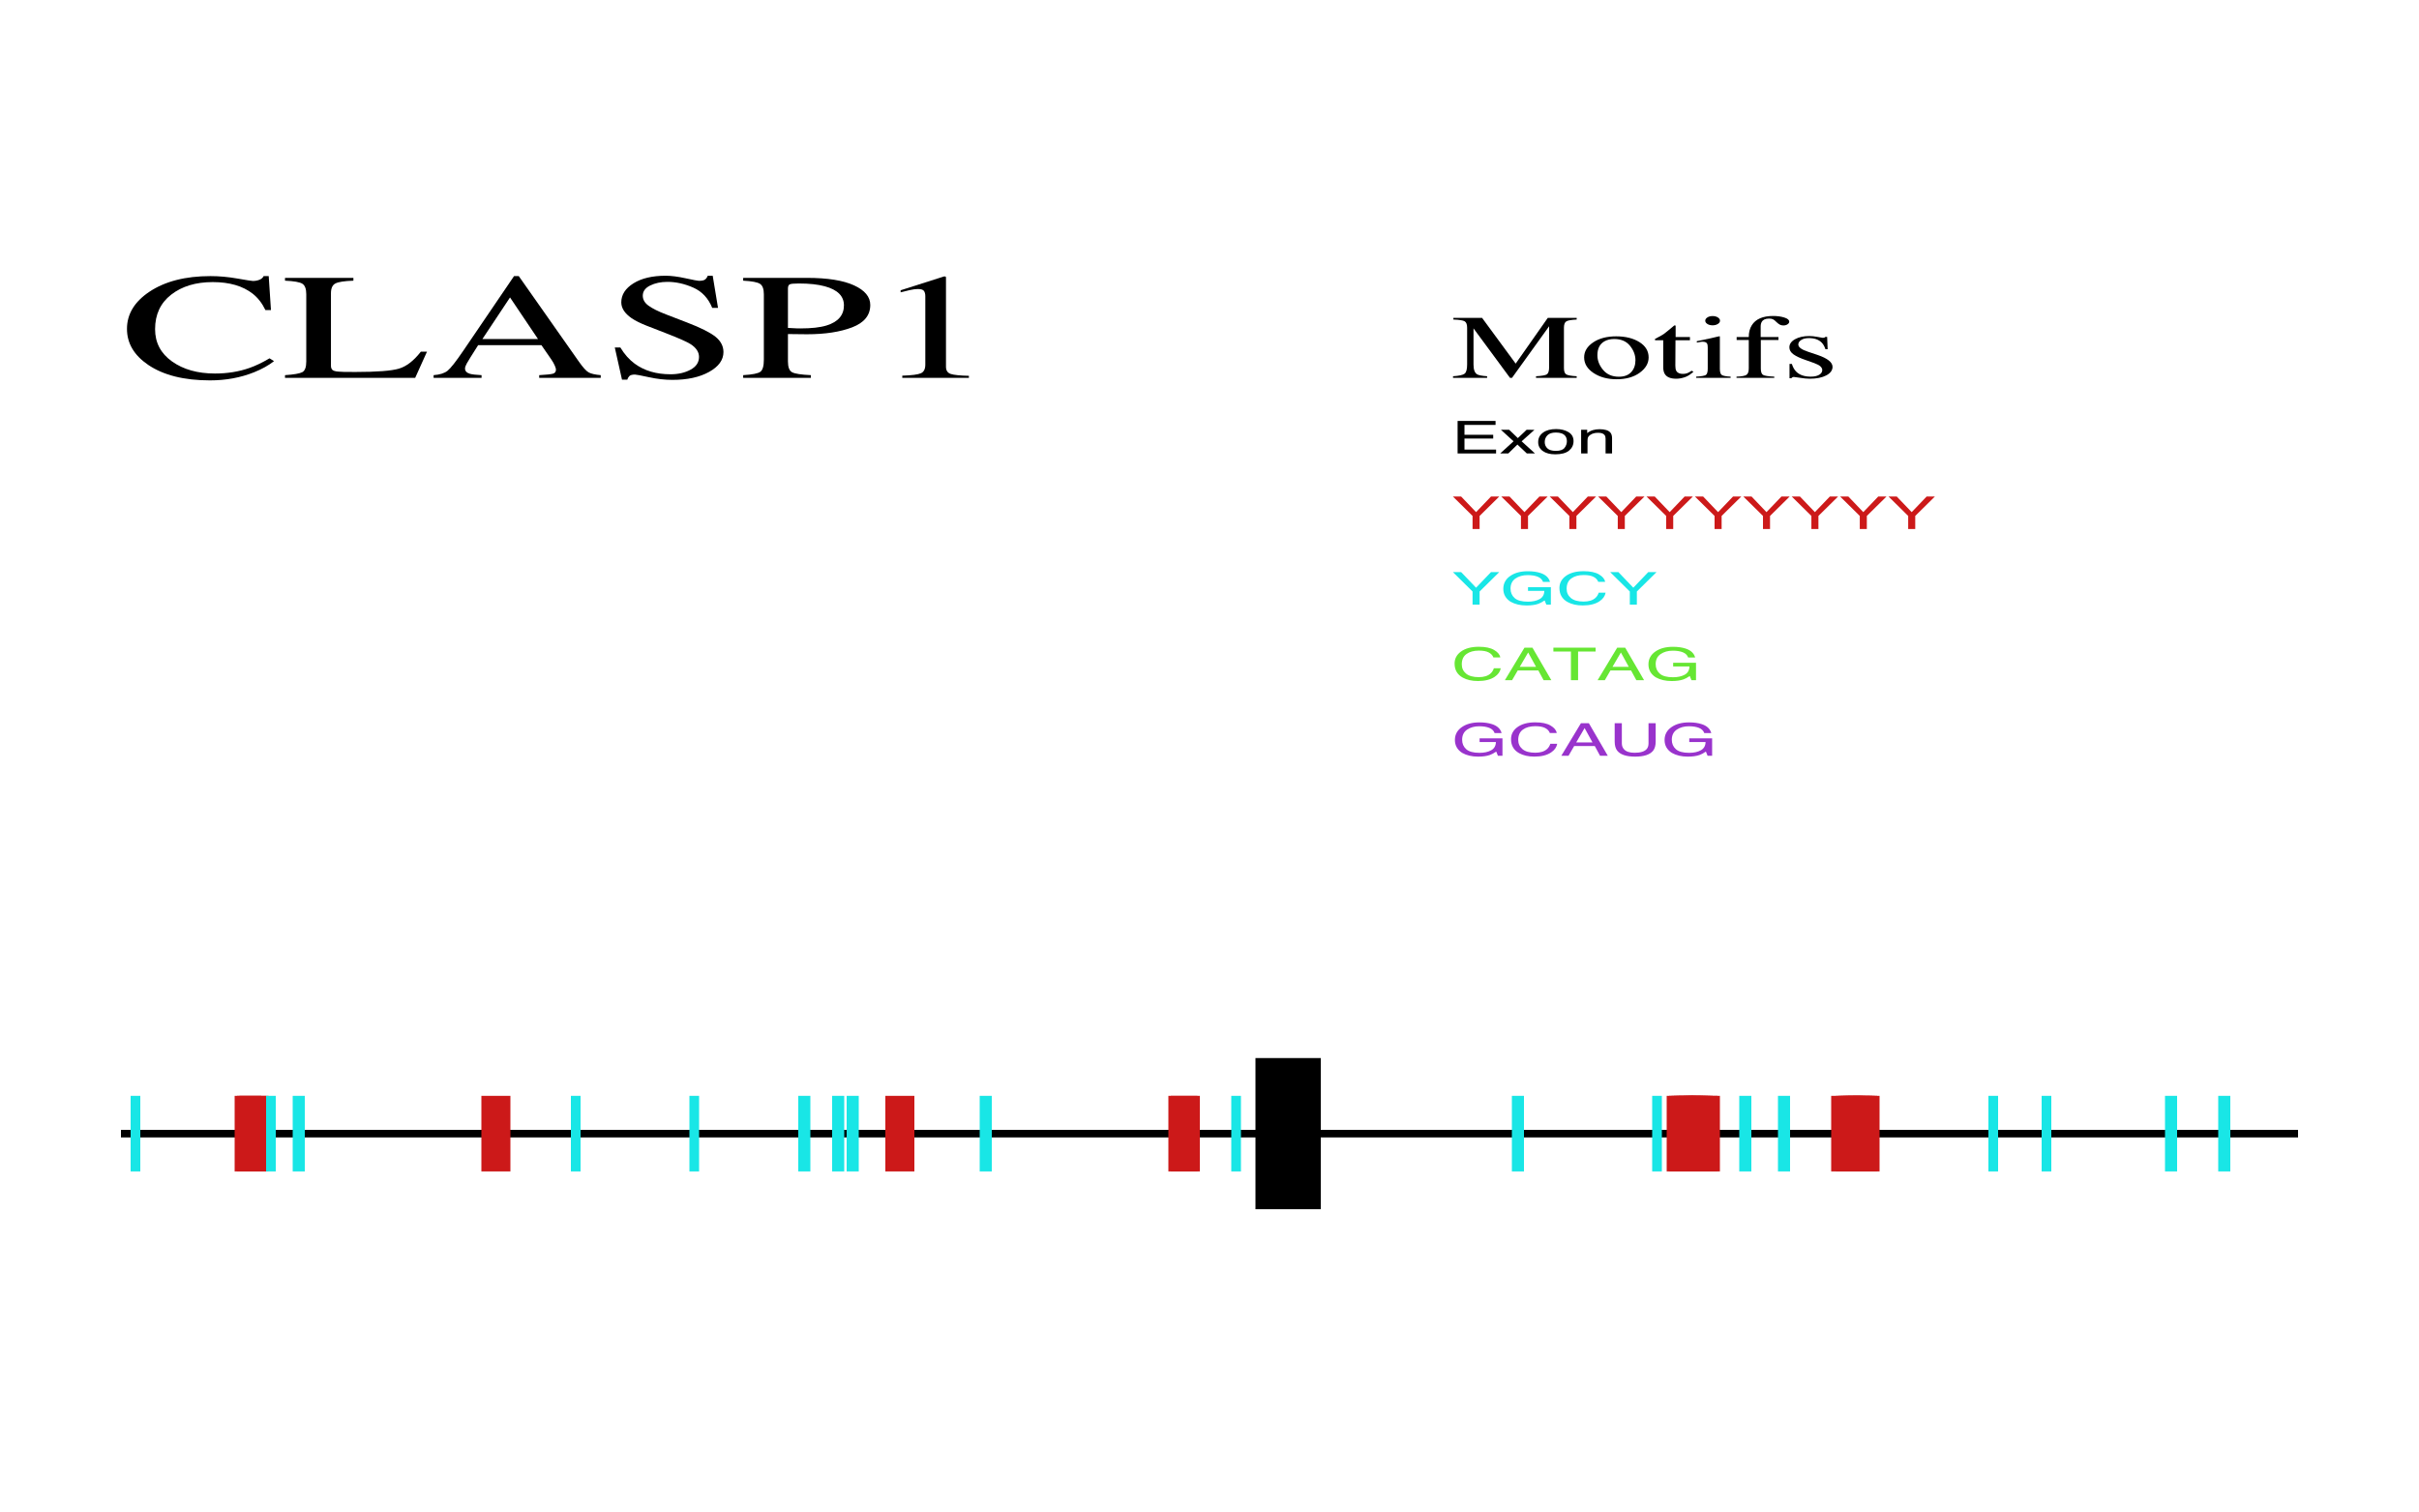 <?xml version="1.0" encoding="UTF-8"?>
<svg xmlns="http://www.w3.org/2000/svg" xmlns:xlink="http://www.w3.org/1999/xlink" width="800pt" height="500pt" viewBox="0 0 800 500" version="1.1">
<defs>
<g>
<symbol overflow="visible" id="glyph0-0">
<path style="stroke:none;" d=""/>
</symbol>
<symbol overflow="visible" id="glyph0-1">
<path style="stroke:none;" d="M 29.609 -33.668 C 32.5 -33.668 35.469 -33.398 38.516 -32.859 C 41.562 -32.324 43.27 -32.055 43.633 -32.055 C 44.387 -32.055 45.105 -32.188 45.781 -32.445 C 46.457 -32.707 46.926 -33.113 47.188 -33.668 L 48.867 -33.668 L 49.609 -22.438 L 47.773 -22.438 C 46.707 -24.668 45.312 -26.465 43.594 -27.832 C 40.312 -30.402 35.898 -31.688 30.352 -31.688 C 24.754 -31.688 20.176 -30.305 16.621 -27.539 C 13.066 -24.773 11.289 -20.965 11.289 -16.113 C 11.289 -11.652 13.156 -8.094 16.895 -5.434 C 20.633 -2.773 25.363 -1.441 31.094 -1.441 C 35.234 -1.441 39.051 -2.059 42.539 -3.297 C 44.543 -3.996 46.746 -5.055 49.141 -6.469 L 50.625 -5.543 C 48.855 -4.141 46.652 -2.914 44.023 -1.855 C 39.543 -0.066 34.688 0.828 29.453 0.828 C 20.859 0.828 14.035 -0.887 8.984 -4.32 C 4.324 -7.496 1.992 -11.457 1.992 -16.211 C 1.992 -21.078 4.453 -25.164 9.375 -28.469 C 14.559 -31.934 21.301 -33.668 29.609 -33.668 Z M 29.609 -33.668 "/>
</symbol>
<symbol overflow="visible" id="glyph0-2">
<path style="stroke:none;" d="M 0.898 -0.902 C 3.84 -1.098 5.75 -1.43 6.621 -1.891 C 7.492 -2.355 7.93 -3.531 7.93 -5.422 L 7.93 -27.66 C 7.93 -29.434 7.5 -30.594 6.641 -31.141 C 5.781 -31.688 3.867 -32.023 0.898 -32.152 L 0.898 -33.082 L 23.516 -33.082 L 23.516 -32.152 C 20.574 -32.055 18.602 -31.754 17.598 -31.25 C 16.594 -30.746 16.094 -29.664 16.094 -28.004 L 16.094 -3.98 C 16.094 -3.426 16.242 -2.992 16.543 -2.672 C 16.844 -2.355 17.5 -2.156 18.516 -2.074 C 19.113 -2.027 19.746 -1.992 20.41 -1.977 C 21.074 -1.961 22.316 -1.953 24.141 -1.953 C 31.25 -1.953 36.055 -2.32 38.555 -3.051 C 41.055 -3.785 43.477 -5.656 45.82 -8.668 L 47.852 -8.668 L 43.945 0 L 0.898 0 Z M 0.898 -0.902 "/>
</symbol>
<symbol overflow="visible" id="glyph0-3">
<path style="stroke:none;" d="M 35.703 -12.844 L 26.445 -26.609 L 17.305 -12.844 Z M 1.172 0 L 1.172 -0.902 C 3.23 -1.051 4.773 -1.539 5.801 -2.367 C 6.828 -3.199 8.594 -5.453 11.094 -9.133 L 27.773 -33.668 L 29.336 -33.668 L 49.258 -5.32 C 50.586 -3.434 51.648 -2.266 52.441 -1.82 C 53.234 -1.371 54.57 -1.066 56.445 -0.902 L 56.445 0 L 36.094 0 L 36.094 -0.902 C 38.438 -1.031 39.949 -1.191 40.625 -1.379 C 41.301 -1.566 41.641 -2.027 41.641 -2.758 C 41.641 -3.004 41.512 -3.434 41.25 -4.055 C 40.988 -4.672 40.625 -5.32 40.156 -6.008 L 36.836 -10.816 L 15.898 -10.816 C 13.816 -7.543 12.57 -5.547 12.168 -4.82 C 11.766 -4.098 11.562 -3.523 11.562 -3.102 C 11.562 -2.254 12.109 -1.668 13.203 -1.344 C 13.879 -1.148 15.156 -1 17.031 -0.902 L 17.031 0 Z M 1.172 0 "/>
</symbol>
<symbol overflow="visible" id="glyph0-4">
<path style="stroke:none;" d="M 5.156 -10.059 C 6.512 -7.812 8.098 -6.023 9.922 -4.688 C 13.098 -2.359 17.043 -1.195 21.758 -1.195 C 24.309 -1.195 26.516 -1.699 28.379 -2.711 C 30.242 -3.719 31.172 -5.125 31.172 -6.934 C 31.172 -8.562 30.234 -9.977 28.359 -11.18 C 27.137 -11.945 24.559 -13.094 20.625 -14.625 L 13.789 -17.285 C 11.73 -18.098 10.09 -18.922 8.867 -19.75 C 6.602 -21.328 5.469 -23.07 5.469 -24.977 C 5.469 -27.5 6.809 -29.598 9.492 -31.273 C 12.176 -32.949 15.73 -33.789 20.156 -33.789 C 21.98 -33.789 24.172 -33.508 26.738 -32.945 C 29.305 -32.383 30.77 -32.105 31.133 -32.105 C 32.121 -32.105 32.805 -32.25 33.184 -32.543 C 33.562 -32.836 33.855 -33.25 34.062 -33.789 L 35.703 -33.789 L 37.461 -23.145 L 35.547 -23.145 C 34.246 -26.352 32.156 -28.59 29.277 -29.859 C 26.398 -31.129 23.555 -31.762 20.742 -31.762 C 18.555 -31.762 16.648 -31.359 15.02 -30.555 C 13.391 -29.75 12.578 -28.629 12.578 -27.195 C 12.578 -25.91 13.203 -24.812 14.453 -23.902 C 15.703 -22.973 17.645 -22.004 20.273 -20.996 L 27.305 -18.285 C 31.707 -16.594 34.805 -15.039 36.602 -13.625 C 38.371 -12.191 39.258 -10.5 39.258 -8.547 C 39.258 -5.926 37.676 -3.734 34.512 -1.977 C 31.348 -0.219 27.305 0.66 22.383 0.66 C 19.91 0.66 17.324 0.367 14.629 -0.219 C 11.934 -0.805 10.391 -1.098 10 -1.098 C 9.062 -1.098 8.43 -0.918 8.105 -0.562 C 7.781 -0.203 7.566 0.18 7.461 0.586 L 5.703 0.586 L 3.32 -10.059 Z M 5.156 -10.059 "/>
</symbol>
<symbol overflow="visible" id="glyph0-5">
<path style="stroke:none;" d="M 34.609 -24 C 34.609 -27.059 32.5 -29.16 28.281 -30.297 C 26.016 -30.914 23.152 -31.227 19.688 -31.227 C 18.047 -31.227 17.039 -31.125 16.66 -30.922 C 16.281 -30.719 16.094 -30.266 16.094 -29.566 L 16.094 -16.527 C 17.527 -16.445 18.465 -16.398 18.906 -16.383 C 19.348 -16.367 19.777 -16.359 20.195 -16.359 C 23.867 -16.359 26.758 -16.684 28.867 -17.336 C 32.695 -18.523 34.609 -20.742 34.609 -24 Z M 1.289 -0.902 C 4.336 -1.082 6.238 -1.461 6.992 -2.039 C 7.746 -2.617 8.125 -3.938 8.125 -6.008 L 8.125 -27.66 C 8.125 -29.402 7.703 -30.551 6.855 -31.102 C 6.008 -31.656 4.152 -32.008 1.289 -32.152 L 1.289 -33.082 L 22.383 -33.082 C 29.152 -33.082 34.336 -32.258 37.93 -30.617 C 41.523 -28.973 43.32 -26.805 43.32 -24.121 C 43.32 -20.719 41.328 -18.254 37.344 -16.723 C 33.359 -15.195 28.371 -14.43 22.383 -14.43 C 21.523 -14.43 20.422 -14.441 19.082 -14.465 C 17.742 -14.488 16.746 -14.5 16.094 -14.5 L 16.094 -5.422 C 16.094 -3.531 16.555 -2.344 17.48 -1.855 C 18.406 -1.367 20.469 -1.051 23.672 -0.902 L 23.672 0 L 1.289 0 Z M 1.289 -0.902 "/>
</symbol>
<symbol overflow="visible" id="glyph0-6">
<path style="stroke:none;" d="M 23.672 -33.547 C 23.777 -33.465 23.836 -33.402 23.848 -33.363 C 23.859 -33.32 23.867 -33.227 23.867 -33.082 L 23.867 -3.688 C 23.867 -2.434 24.402 -1.637 25.469 -1.293 C 26.535 -0.953 28.527 -0.75 31.445 -0.684 L 31.445 0 L 9.414 0 L 9.414 -0.734 C 12.566 -0.832 14.621 -1.098 15.586 -1.539 C 16.551 -1.977 17.031 -2.93 17.031 -4.395 L 17.031 -27 C 17.031 -27.781 16.875 -28.379 16.562 -28.785 C 16.25 -29.191 15.574 -29.395 14.531 -29.395 C 13.855 -29.395 12.977 -29.277 11.895 -29.039 C 10.812 -28.805 9.805 -28.555 8.867 -28.297 L 8.867 -28.98 L 23.203 -33.547 Z M 23.672 -33.547 "/>
</symbol>
<symbol overflow="visible" id="glyph1-0">
<path style="stroke:none;" d=""/>
</symbol>
<symbol overflow="visible" id="glyph1-1">
<path style="stroke:none;" d="M 0.539 -0.543 C 2.523 -0.668 3.797 -0.949 4.359 -1.383 C 4.922 -1.82 5.203 -2.828 5.203 -4.41 L 5.203 -16.598 C 5.203 -17.68 4.93 -18.387 4.383 -18.715 C 3.836 -19.039 2.594 -19.234 0.656 -19.293 L 0.656 -19.848 L 10.148 -19.848 L 21.258 -4.719 L 31.875 -19.848 L 41.438 -19.848 L 41.438 -19.293 C 39.656 -19.215 38.508 -19.012 37.992 -18.684 C 37.477 -18.355 37.219 -17.66 37.219 -16.598 L 37.219 -3.25 C 37.219 -2.156 37.477 -1.457 37.992 -1.148 C 38.508 -0.844 39.656 -0.641 41.438 -0.543 L 41.438 0 L 27.984 0 L 27.984 -0.543 C 29.922 -0.641 31.129 -0.855 31.605 -1.195 C 32.082 -1.531 32.32 -2.336 32.32 -3.602 L 32.32 -17.078 L 20.039 0 L 19.383 0 L 7.312 -16.375 L 7.312 -4.41 C 7.312 -2.77 7.695 -1.699 8.461 -1.203 C 8.961 -0.879 10.078 -0.66 11.812 -0.543 L 11.812 0 L 0.539 0 Z M 0.539 -0.543 "/>
</symbol>
<symbol overflow="visible" id="glyph1-2">
<path style="stroke:none;" d="M 1.219 -6.797 C 1.219 -8.742 2.207 -10.383 4.184 -11.727 C 6.16 -13.07 8.703 -13.742 11.812 -13.742 C 14.906 -13.742 17.469 -13.105 19.5 -11.836 C 21.531 -10.566 22.547 -8.875 22.547 -6.766 C 22.547 -4.824 21.562 -3.133 19.594 -1.699 C 17.625 -0.266 15.078 0.453 11.953 0.453 C 8.953 0.453 6.414 -0.234 4.336 -1.609 C 2.258 -2.988 1.219 -4.719 1.219 -6.797 Z M 11.156 -12.859 C 9.922 -12.859 8.852 -12.609 7.945 -12.102 C 6.383 -11.211 5.602 -9.68 5.602 -7.5 C 5.602 -5.762 6.23 -4.141 7.488 -2.637 C 8.746 -1.133 10.492 -0.383 12.727 -0.383 C 14.477 -0.383 15.824 -0.883 16.77 -1.891 C 17.715 -2.895 18.188 -4.215 18.188 -5.844 C 18.188 -7.535 17.586 -9.125 16.383 -10.621 C 15.18 -12.113 13.438 -12.859 11.156 -12.859 Z M 11.156 -12.859 "/>
</symbol>
<symbol overflow="visible" id="glyph1-3">
<path style="stroke:none;" d="M 12.211 -13.508 L 12.211 -12.453 L 7.43 -12.453 L 7.383 -4.016 C 7.383 -3.273 7.484 -2.711 7.688 -2.328 C 8.062 -1.656 8.797 -1.32 9.891 -1.32 C 10.453 -1.32 10.941 -1.402 11.355 -1.566 C 11.77 -1.734 12.242 -1.996 12.773 -2.359 L 13.383 -2.035 L 12.867 -1.598 C 12.055 -0.914 11.195 -0.43 10.289 -0.148 C 9.383 0.137 8.508 0.277 7.664 0.277 C 5.82 0.277 4.57 -0.234 3.914 -1.258 C 3.555 -1.816 3.375 -2.586 3.375 -3.574 L 3.375 -12.453 L 0.82 -12.453 C 0.742 -12.48 0.684 -12.508 0.645 -12.539 C 0.605 -12.57 0.586 -12.609 0.586 -12.656 C 0.586 -12.754 0.621 -12.828 0.691 -12.883 C 0.762 -12.938 0.984 -13.062 1.359 -13.258 C 2.438 -13.812 3.215 -14.266 3.691 -14.613 C 4.168 -14.961 5.289 -15.875 7.055 -17.359 C 7.258 -17.359 7.379 -17.348 7.418 -17.328 C 7.457 -17.309 7.477 -17.234 7.477 -17.109 L 7.477 -13.508 Z M 12.211 -13.508 "/>
</symbol>
<symbol overflow="visible" id="glyph1-4">
<path style="stroke:none;" d="M 3.938 -18.91 C 3.938 -19.332 4.172 -19.691 4.641 -19.996 C 5.109 -20.297 5.688 -20.449 6.375 -20.449 C 7.047 -20.449 7.621 -20.301 8.098 -20.004 C 8.574 -19.703 8.812 -19.34 8.812 -18.91 C 8.812 -18.492 8.574 -18.133 8.098 -17.836 C 7.621 -17.539 7.047 -17.387 6.375 -17.387 C 5.688 -17.387 5.109 -17.535 4.641 -17.836 C 4.172 -18.133 3.938 -18.492 3.938 -18.91 Z M 0.938 -0.41 C 2.609 -0.508 3.664 -0.688 4.102 -0.945 C 4.539 -1.203 4.758 -1.906 4.758 -3.047 L 4.758 -10.035 C 4.758 -10.668 4.688 -11.109 4.547 -11.352 C 4.312 -11.754 3.82 -11.953 3.07 -11.953 C 2.898 -11.953 2.73 -11.945 2.566 -11.922 C 2.402 -11.902 1.93 -11.828 1.148 -11.688 L 1.148 -12.145 L 2.156 -12.348 C 4.891 -12.906 6.797 -13.324 7.875 -13.609 C 8.312 -13.727 8.594 -13.785 8.719 -13.785 C 8.75 -13.715 8.766 -13.641 8.766 -13.562 L 8.766 -3.047 C 8.766 -1.934 8.98 -1.234 9.41 -0.953 C 9.84 -0.668 10.812 -0.488 12.328 -0.41 L 12.328 0 L 0.938 0 Z M 0.938 -0.41 "/>
</symbol>
<symbol overflow="visible" id="glyph1-5">
<path style="stroke:none;" d="M 0.938 -0.41 C 2.594 -0.461 3.684 -0.652 4.207 -0.988 C 4.73 -1.324 4.992 -2.035 4.992 -3.121 L 4.992 -12.523 L 0.984 -12.523 L 0.984 -13.508 L 4.992 -13.508 C 4.992 -15.051 5.328 -16.352 6 -17.418 C 7.281 -19.457 9.633 -20.477 13.055 -20.477 C 14.43 -20.477 15.66 -20.309 16.746 -19.965 C 17.832 -19.625 18.375 -19.164 18.375 -18.59 C 18.375 -18.266 18.188 -17.977 17.812 -17.727 C 17.438 -17.473 16.984 -17.344 16.453 -17.344 C 16 -17.344 15.609 -17.43 15.281 -17.602 C 14.953 -17.773 14.562 -18.07 14.109 -18.5 L 13.711 -18.883 C 13.492 -19.086 13.234 -19.262 12.938 -19.402 C 12.641 -19.543 12.227 -19.613 11.695 -19.613 C 10.508 -19.613 9.703 -19.25 9.281 -18.516 C 9.047 -18.125 8.93 -17.613 8.93 -16.977 L 8.93 -13.508 L 14.812 -13.508 L 14.812 -12.523 L 8.977 -12.523 L 8.977 -3.121 C 8.977 -2.016 9.215 -1.312 9.691 -1.004 C 10.168 -0.695 11.414 -0.5 13.43 -0.41 L 13.43 0 L 0.938 0 Z M 0.938 -0.41 "/>
</symbol>
<symbol overflow="visible" id="glyph1-6">
<path style="stroke:none;" d="M 2.484 -4.613 L 3.258 -4.613 C 3.617 -3.5 4.102 -2.648 4.711 -2.051 C 5.805 -0.957 7.406 -0.41 9.516 -0.41 C 10.688 -0.41 11.613 -0.613 12.293 -1.02 C 12.973 -1.422 13.312 -1.949 13.312 -2.594 C 13.312 -3.004 13.117 -3.398 12.727 -3.781 C 12.336 -4.16 11.648 -4.531 10.664 -4.891 L 8.039 -5.828 C 6.117 -6.473 4.703 -7.125 3.797 -7.777 C 2.891 -8.434 2.438 -9.203 2.438 -10.094 C 2.438 -11.188 3.062 -12.086 4.312 -12.789 C 5.562 -13.492 7.133 -13.844 9.023 -13.844 C 9.852 -13.844 10.762 -13.746 11.754 -13.551 C 12.746 -13.355 13.305 -13.258 13.43 -13.258 C 13.711 -13.258 13.914 -13.281 14.039 -13.328 C 14.164 -13.379 14.273 -13.457 14.367 -13.562 L 14.93 -13.562 L 15.094 -9.477 L 14.367 -9.477 C 14.055 -10.426 13.633 -11.164 13.102 -11.688 C 12.133 -12.664 10.734 -13.156 8.906 -13.156 C 7.812 -13.156 6.953 -12.945 6.328 -12.523 C 5.703 -12.105 5.391 -11.609 5.391 -11.047 C 5.391 -10.148 6.469 -9.344 8.625 -8.641 L 11.719 -7.602 C 15.047 -6.469 16.711 -5.152 16.711 -3.648 C 16.711 -2.496 16.02 -1.555 14.637 -0.82 C 13.254 -0.086 11.445 0.277 9.211 0.277 C 8.273 0.277 7.211 0.18 6.023 -0.016 C 4.836 -0.211 4.133 -0.309 3.914 -0.309 C 3.727 -0.309 3.562 -0.266 3.422 -0.184 C 3.281 -0.102 3.172 0 3.094 0.117 L 2.484 0.117 Z M 2.484 -4.613 "/>
</symbol>
<symbol overflow="visible" id="glyph2-0">
<path style="stroke:none;" d=""/>
</symbol>
<symbol overflow="visible" id="glyph2-1">
<path style="stroke:none;" d="M 2.051 -10.758 L 14.602 -10.758 L 14.602 -9.441 L 4.324 -9.441 L 4.324 -6.176 L 13.828 -6.176 L 13.828 -4.93 L 4.324 -4.93 L 4.324 -1.281 L 14.777 -1.281 L 14.777 0 L 2.051 0 Z M 2.051 -10.758 "/>
</symbol>
<symbol overflow="visible" id="glyph2-2">
<path style="stroke:none;" d="M 0.352 -7.844 L 3.082 -7.844 L 5.965 -5.082 L 8.883 -7.844 L 11.449 -7.809 L 7.219 -4.02 L 11.637 0 L 8.941 0 L 5.824 -2.945 L 2.801 0 L 0.129 0 L 4.547 -4.02 Z M 0.352 -7.844 "/>
</symbol>
<symbol overflow="visible" id="glyph2-3">
<path style="stroke:none;" d="M 6.527 -0.852 C 7.926 -0.852 8.883 -1.18 9.406 -1.844 C 9.926 -2.504 10.184 -3.238 10.184 -4.051 C 10.184 -4.781 9.996 -5.379 9.621 -5.836 C 9.027 -6.559 8.004 -6.922 6.551 -6.922 C 5.262 -6.922 4.324 -6.613 3.738 -6 C 3.152 -5.383 2.859 -4.641 2.859 -3.773 C 2.859 -2.938 3.152 -2.242 3.738 -1.684 C 4.324 -1.129 5.254 -0.852 6.527 -0.852 Z M 6.609 -8.07 C 8.227 -8.07 9.594 -7.734 10.711 -7.062 C 11.828 -6.387 12.387 -5.395 12.387 -4.086 C 12.387 -2.82 11.895 -1.777 10.91 -0.953 C 9.926 -0.129 8.398 0.285 6.328 0.285 C 4.602 0.285 3.23 -0.078 2.215 -0.809 C 1.199 -1.539 0.691 -2.52 0.691 -3.75 C 0.691 -5.07 1.227 -6.117 2.297 -6.898 C 3.367 -7.68 4.805 -8.07 6.609 -8.07 Z M 6.609 -8.07 "/>
</symbol>
<symbol overflow="visible" id="glyph2-4">
<path style="stroke:none;" d="M 1.547 -7.844 L 3.551 -7.844 L 3.551 -6.73 C 4.145 -7.191 4.773 -7.52 5.438 -7.719 C 6.102 -7.918 6.84 -8.02 7.652 -8.02 C 9.434 -8.02 10.637 -7.633 11.262 -6.855 C 11.605 -6.43 11.777 -5.824 11.777 -5.031 L 11.777 0 L 9.633 0 L 9.633 -4.945 C 9.633 -5.422 9.52 -5.809 9.293 -6.102 C 8.918 -6.59 8.238 -6.832 7.254 -6.832 C 6.754 -6.832 6.344 -6.801 6.023 -6.738 C 5.445 -6.633 4.938 -6.414 4.5 -6.094 C 4.148 -5.836 3.922 -5.566 3.812 -5.293 C 3.707 -5.016 3.656 -4.621 3.656 -4.109 L 3.656 0 L 1.547 0 Z M 1.547 -7.844 "/>
</symbol>
<symbol overflow="visible" id="glyph2-5">
<path style="stroke:none;" d="M 0.492 -10.758 L 3.211 -10.758 L 8.156 -5.59 L 13.102 -10.758 L 15.832 -10.758 L 9.328 -4.336 L 9.328 0 L 6.996 0 L 6.996 -4.336 Z M 0.492 -10.758 "/>
</symbol>
<symbol overflow="visible" id="glyph2-6">
<path style="stroke:none;" d="M 9.27 -11.039 C 10.887 -11.039 12.285 -10.844 13.465 -10.453 C 15.176 -9.891 16.223 -8.906 16.605 -7.5 L 14.297 -7.5 C 14.016 -8.285 13.434 -8.859 12.551 -9.219 C 11.668 -9.578 10.555 -9.758 9.211 -9.758 C 7.617 -9.758 6.273 -9.383 5.188 -8.637 C 4.098 -7.891 3.551 -6.773 3.551 -5.297 C 3.551 -4.016 4 -2.977 4.898 -2.172 C 5.797 -1.367 7.262 -0.969 9.293 -0.969 C 10.848 -0.969 12.133 -1.25 13.156 -1.812 C 14.176 -2.375 14.695 -3.289 14.719 -4.547 L 9.328 -4.547 L 9.328 -5.758 L 16.887 -5.758 L 16.887 0 L 15.387 0 L 14.824 -1.383 C 14.035 -0.844 13.336 -0.465 12.727 -0.258 C 11.703 0.105 10.402 0.285 8.824 0.285 C 6.785 0.285 5.031 -0.125 3.562 -0.953 C 1.961 -1.988 1.16 -3.406 1.16 -5.215 C 1.16 -7.016 1.941 -8.449 3.504 -9.516 C 4.988 -10.531 6.91 -11.039 9.27 -11.039 Z M 9.27 -11.039 "/>
</symbol>
<symbol overflow="visible" id="glyph2-7">
<path style="stroke:none;" d="M 9.082 -11.051 C 11.262 -11.051 12.953 -10.695 14.156 -9.977 C 15.359 -9.258 16.027 -8.441 16.16 -7.531 L 13.887 -7.531 C 13.629 -8.223 13.117 -8.773 12.344 -9.176 C 11.574 -9.582 10.496 -9.785 9.105 -9.785 C 7.41 -9.785 6.039 -9.414 5 -8.668 C 3.957 -7.922 3.434 -6.781 3.434 -5.242 C 3.434 -3.984 3.906 -2.961 4.844 -2.18 C 5.785 -1.395 7.191 -1.004 9.059 -1.004 C 10.777 -1.004 12.086 -1.414 12.984 -2.242 C 13.461 -2.676 13.816 -3.246 14.051 -3.953 L 16.324 -3.953 C 16.121 -2.82 15.449 -1.871 14.309 -1.105 C 12.941 -0.184 11.098 0.277 8.777 0.277 C 6.777 0.277 5.098 -0.102 3.738 -0.855 C 1.949 -1.859 1.055 -3.402 1.055 -5.492 C 1.055 -7.078 1.727 -8.383 3.07 -9.398 C 4.523 -10.5 6.527 -11.051 9.082 -11.051 Z M 9.082 -11.051 "/>
</symbol>
<symbol overflow="visible" id="glyph2-8">
<path style="stroke:none;" d="M 10.664 -4.41 L 8.051 -9.164 L 5.273 -4.41 Z M 6.832 -10.758 L 9.469 -10.758 L 15.715 0 L 13.16 0 L 11.414 -3.223 L 4.605 -3.223 L 2.742 0 L 0.352 0 Z M 6.832 -10.758 "/>
</symbol>
<symbol overflow="visible" id="glyph2-9">
<path style="stroke:none;" d="M 14.355 -10.758 L 14.355 -9.477 L 8.555 -9.477 L 8.555 0 L 6.188 0 L 6.188 -9.477 L 0.387 -9.477 L 0.387 -10.758 Z M 14.355 -10.758 "/>
</symbol>
<symbol overflow="visible" id="glyph2-10">
<path style="stroke:none;" d="M 4.359 -10.758 L 4.359 -4.109 C 4.359 -3.328 4.594 -2.68 5.062 -2.16 C 5.758 -1.379 6.93 -0.988 8.578 -0.988 C 10.555 -0.988 11.898 -1.41 12.609 -2.258 C 12.992 -2.715 13.184 -3.332 13.184 -4.109 L 13.184 -10.758 L 15.551 -10.758 L 15.551 -4.719 C 15.551 -3.395 15.266 -2.375 14.695 -1.664 C 13.648 -0.363 11.672 0.285 8.766 0.285 C 5.859 0.285 3.887 -0.363 2.848 -1.664 C 2.277 -2.375 1.992 -3.395 1.992 -4.719 L 1.992 -10.758 Z M 4.359 -10.758 "/>
</symbol>
</g>
</defs>
<g id="surface13">
<g style="fill:rgb(0%,0%,0%);fill-opacity:1;">
  <use xlink:href="#glyph0-1" x="40" y="125"/>
  <use xlink:href="#glyph0-2" x="93.359" y="125"/>
  <use xlink:href="#glyph0-3" x="142.227" y="125"/>
  <use xlink:href="#glyph0-4" x="200" y="125"/>
  <use xlink:href="#glyph0-5" x="244.492" y="125"/>
  <use xlink:href="#glyph0-6" x="288.984" y="125"/>
</g>
<g style="fill:rgb(0%,0%,0%);fill-opacity:1;">
  <use xlink:href="#glyph1-1" x="480" y="125"/>
  <use xlink:href="#glyph1-2" x="522.68" y="125"/>
  <use xlink:href="#glyph1-3" x="546.68" y="125"/>
  <use xlink:href="#glyph1-4" x="560.016" y="125"/>
  <use xlink:href="#glyph1-5" x="573.352" y="125"/>
  <use xlink:href="#glyph1-6" x="589.336" y="125"/>
</g>
<g style="fill:rgb(0%,0%,0%);fill-opacity:1;">
  <use xlink:href="#glyph2-1" x="480" y="150"/>
  <use xlink:href="#glyph2-2" x="496.008" y="150"/>
  <use xlink:href="#glyph2-3" x="508.008" y="150"/>
  <use xlink:href="#glyph2-4" x="521.355" y="150"/>
</g>
<path style="fill:none;stroke-width:0.005;stroke-linecap:butt;stroke-linejoin:miter;stroke:rgb(0%,0%,0%);stroke-opacity:1;stroke-miterlimit:10;" d="M 0.05 0.75 L 0.95 0.75 " transform="matrix(800,0,0,500,0,0)"/>
<path style="fill:none;stroke-width:0.1;stroke-linecap:butt;stroke-linejoin:miter;stroke:rgb(0%,0%,0%);stroke-opacity:1;stroke-miterlimit:10;" d="M 0.519 0.75 L 0.546 0.75 " transform="matrix(800,0,0,500,0,0)"/>
<g style="fill:rgb(80%,10%,10%);fill-opacity:1;">
  <use xlink:href="#glyph2-5" x="480" y="175"/>
  <use xlink:href="#glyph2-5" x="496.008" y="175"/>
  <use xlink:href="#glyph2-5" x="512.016" y="175"/>
  <use xlink:href="#glyph2-5" x="528.023" y="175"/>
  <use xlink:href="#glyph2-5" x="544.031" y="175"/>
  <use xlink:href="#glyph2-5" x="560.039" y="175"/>
  <use xlink:href="#glyph2-5" x="576.047" y="175"/>
  <use xlink:href="#glyph2-5" x="592.055" y="175"/>
  <use xlink:href="#glyph2-5" x="608.062" y="175"/>
  <use xlink:href="#glyph2-5" x="624.07" y="175"/>
</g>
<path style="fill:none;stroke-width:0.05;stroke-linecap:butt;stroke-linejoin:miter;stroke:rgb(80%,10%,10%);stroke-opacity:1;stroke-miterlimit:10;" d="M 0.097 0.75 L 0.108 0.75 " transform="matrix(800,0,0,500,0,0)"/>
<path style="fill:none;stroke-width:0.05;stroke-linecap:butt;stroke-linejoin:miter;stroke:rgb(80%,10%,10%);stroke-opacity:1;stroke-miterlimit:10;" d="M 0.098 0.75 L 0.11 0.75 " transform="matrix(800,0,0,500,0,0)"/>
<path style="fill:none;stroke-width:0.05;stroke-linecap:butt;stroke-linejoin:miter;stroke:rgb(80%,10%,10%);stroke-opacity:1;stroke-miterlimit:10;" d="M 0.099 0.75 L 0.111 0.75 " transform="matrix(800,0,0,500,0,0)"/>
<path style="fill:none;stroke-width:0.05;stroke-linecap:butt;stroke-linejoin:miter;stroke:rgb(80%,10%,10%);stroke-opacity:1;stroke-miterlimit:10;" d="M 0.199 0.75 L 0.211 0.75 " transform="matrix(800,0,0,500,0,0)"/>
<path style="fill:none;stroke-width:0.05;stroke-linecap:butt;stroke-linejoin:miter;stroke:rgb(80%,10%,10%);stroke-opacity:1;stroke-miterlimit:10;" d="M 0.366 0.75 L 0.378 0.75 " transform="matrix(800,0,0,500,0,0)"/>
<path style="fill:none;stroke-width:0.05;stroke-linecap:butt;stroke-linejoin:miter;stroke:rgb(80%,10%,10%);stroke-opacity:1;stroke-miterlimit:10;" d="M 0.483 0.75 L 0.495 0.75 " transform="matrix(800,0,0,500,0,0)"/>
<path style="fill:none;stroke-width:0.05;stroke-linecap:butt;stroke-linejoin:miter;stroke:rgb(80%,10%,10%);stroke-opacity:1;stroke-miterlimit:10;" d="M 0.484 0.75 L 0.496 0.75 " transform="matrix(800,0,0,500,0,0)"/>
<path style="fill:none;stroke-width:0.05;stroke-linecap:butt;stroke-linejoin:miter;stroke:rgb(80%,10%,10%);stroke-opacity:1;stroke-miterlimit:10;" d="M 0.689 0.75 L 0.7 0.75 " transform="matrix(800,0,0,500,0,0)"/>
<path style="fill:none;stroke-width:0.05;stroke-linecap:butt;stroke-linejoin:miter;stroke:rgb(80%,10%,10%);stroke-opacity:1;stroke-miterlimit:10;" d="M 0.69 0.75 L 0.701 0.75 " transform="matrix(800,0,0,500,0,0)"/>
<path style="fill:none;stroke-width:0.05;stroke-linecap:butt;stroke-linejoin:miter;stroke:rgb(80%,10%,10%);stroke-opacity:1;stroke-miterlimit:10;" d="M 0.691 0.75 L 0.703 0.75 " transform="matrix(800,0,0,500,0,0)"/>
<path style="fill:none;stroke-width:0.05;stroke-linecap:butt;stroke-linejoin:miter;stroke:rgb(80%,10%,10%);stroke-opacity:1;stroke-miterlimit:10;" d="M 0.692 0.75 L 0.704 0.75 " transform="matrix(800,0,0,500,0,0)"/>
<path style="fill:none;stroke-width:0.05;stroke-linecap:butt;stroke-linejoin:miter;stroke:rgb(80%,10%,10%);stroke-opacity:1;stroke-miterlimit:10;" d="M 0.693 0.75 L 0.705 0.75 " transform="matrix(800,0,0,500,0,0)"/>
<path style="fill:none;stroke-width:0.05;stroke-linecap:butt;stroke-linejoin:miter;stroke:rgb(80%,10%,10%);stroke-opacity:1;stroke-miterlimit:10;" d="M 0.694 0.75 L 0.706 0.75 " transform="matrix(800,0,0,500,0,0)"/>
<path style="fill:none;stroke-width:0.05;stroke-linecap:butt;stroke-linejoin:miter;stroke:rgb(80%,10%,10%);stroke-opacity:1;stroke-miterlimit:10;" d="M 0.696 0.75 L 0.707 0.75 " transform="matrix(800,0,0,500,0,0)"/>
<path style="fill:none;stroke-width:0.05;stroke-linecap:butt;stroke-linejoin:miter;stroke:rgb(80%,10%,10%);stroke-opacity:1;stroke-miterlimit:10;" d="M 0.697 0.75 L 0.708 0.75 " transform="matrix(800,0,0,500,0,0)"/>
<path style="fill:none;stroke-width:0.05;stroke-linecap:butt;stroke-linejoin:miter;stroke:rgb(80%,10%,10%);stroke-opacity:1;stroke-miterlimit:10;" d="M 0.698 0.75 L 0.71 0.75 " transform="matrix(800,0,0,500,0,0)"/>
<path style="fill:none;stroke-width:0.05;stroke-linecap:butt;stroke-linejoin:miter;stroke:rgb(80%,10%,10%);stroke-opacity:1;stroke-miterlimit:10;" d="M 0.699 0.75 L 0.711 0.75 " transform="matrix(800,0,0,500,0,0)"/>
<path style="fill:none;stroke-width:0.05;stroke-linecap:butt;stroke-linejoin:miter;stroke:rgb(80%,10%,10%);stroke-opacity:1;stroke-miterlimit:10;" d="M 0.757 0.75 L 0.769 0.75 " transform="matrix(800,0,0,500,0,0)"/>
<path style="fill:none;stroke-width:0.05;stroke-linecap:butt;stroke-linejoin:miter;stroke:rgb(80%,10%,10%);stroke-opacity:1;stroke-miterlimit:10;" d="M 0.759 0.75 L 0.77 0.75 " transform="matrix(800,0,0,500,0,0)"/>
<path style="fill:none;stroke-width:0.05;stroke-linecap:butt;stroke-linejoin:miter;stroke:rgb(80%,10%,10%);stroke-opacity:1;stroke-miterlimit:10;" d="M 0.76 0.75 L 0.771 0.75 " transform="matrix(800,0,0,500,0,0)"/>
<path style="fill:none;stroke-width:0.05;stroke-linecap:butt;stroke-linejoin:miter;stroke:rgb(80%,10%,10%);stroke-opacity:1;stroke-miterlimit:10;" d="M 0.761 0.75 L 0.773 0.75 " transform="matrix(800,0,0,500,0,0)"/>
<path style="fill:none;stroke-width:0.05;stroke-linecap:butt;stroke-linejoin:miter;stroke:rgb(80%,10%,10%);stroke-opacity:1;stroke-miterlimit:10;" d="M 0.762 0.75 L 0.774 0.75 " transform="matrix(800,0,0,500,0,0)"/>
<path style="fill:none;stroke-width:0.05;stroke-linecap:butt;stroke-linejoin:miter;stroke:rgb(80%,10%,10%);stroke-opacity:1;stroke-miterlimit:10;" d="M 0.763 0.75 L 0.775 0.75 " transform="matrix(800,0,0,500,0,0)"/>
<path style="fill:none;stroke-width:0.05;stroke-linecap:butt;stroke-linejoin:miter;stroke:rgb(80%,10%,10%);stroke-opacity:1;stroke-miterlimit:10;" d="M 0.764 0.75 L 0.776 0.75 " transform="matrix(800,0,0,500,0,0)"/>
<path style="fill:none;stroke-width:0.05;stroke-linecap:butt;stroke-linejoin:miter;stroke:rgb(80%,10%,10%);stroke-opacity:1;stroke-miterlimit:10;" d="M 0.766 0.75 L 0.777 0.75 " transform="matrix(800,0,0,500,0,0)"/>
<g style="fill:rgb(10%,90%,90%);fill-opacity:1;">
  <use xlink:href="#glyph2-5" x="480" y="200"/>
  <use xlink:href="#glyph2-6" x="496.008" y="200"/>
  <use xlink:href="#glyph2-7" x="514.676" y="200"/>
  <use xlink:href="#glyph2-5" x="532.008" y="200"/>
</g>
<path style="fill:none;stroke-width:0.05;stroke-linecap:butt;stroke-linejoin:miter;stroke:rgb(10%,90%,90%);stroke-opacity:1;stroke-miterlimit:10;" d="M 0.054 0.75 L 0.058 0.75 " transform="matrix(800,0,0,500,0,0)"/>
<path style="fill:none;stroke-width:0.05;stroke-linecap:butt;stroke-linejoin:miter;stroke:rgb(10%,90%,90%);stroke-opacity:1;stroke-miterlimit:10;" d="M 0.11 0.75 L 0.114 0.75 " transform="matrix(800,0,0,500,0,0)"/>
<path style="fill:none;stroke-width:0.05;stroke-linecap:butt;stroke-linejoin:miter;stroke:rgb(10%,90%,90%);stroke-opacity:1;stroke-miterlimit:10;" d="M 0.121 0.75 L 0.126 0.75 " transform="matrix(800,0,0,500,0,0)"/>
<path style="fill:none;stroke-width:0.05;stroke-linecap:butt;stroke-linejoin:miter;stroke:rgb(10%,90%,90%);stroke-opacity:1;stroke-miterlimit:10;" d="M 0.236 0.75 L 0.24 0.75 " transform="matrix(800,0,0,500,0,0)"/>
<path style="fill:none;stroke-width:0.05;stroke-linecap:butt;stroke-linejoin:miter;stroke:rgb(10%,90%,90%);stroke-opacity:1;stroke-miterlimit:10;" d="M 0.285 0.75 L 0.289 0.75 " transform="matrix(800,0,0,500,0,0)"/>
<path style="fill:none;stroke-width:0.05;stroke-linecap:butt;stroke-linejoin:miter;stroke:rgb(10%,90%,90%);stroke-opacity:1;stroke-miterlimit:10;" d="M 0.33 0.75 L 0.335 0.75 " transform="matrix(800,0,0,500,0,0)"/>
<path style="fill:none;stroke-width:0.05;stroke-linecap:butt;stroke-linejoin:miter;stroke:rgb(10%,90%,90%);stroke-opacity:1;stroke-miterlimit:10;" d="M 0.344 0.75 L 0.349 0.75 " transform="matrix(800,0,0,500,0,0)"/>
<path style="fill:none;stroke-width:0.05;stroke-linecap:butt;stroke-linejoin:miter;stroke:rgb(10%,90%,90%);stroke-opacity:1;stroke-miterlimit:10;" d="M 0.35 0.75 L 0.355 0.75 " transform="matrix(800,0,0,500,0,0)"/>
<path style="fill:none;stroke-width:0.05;stroke-linecap:butt;stroke-linejoin:miter;stroke:rgb(10%,90%,90%);stroke-opacity:1;stroke-miterlimit:10;" d="M 0.405 0.75 L 0.41 0.75 " transform="matrix(800,0,0,500,0,0)"/>
<path style="fill:none;stroke-width:0.05;stroke-linecap:butt;stroke-linejoin:miter;stroke:rgb(10%,90%,90%);stroke-opacity:1;stroke-miterlimit:10;" d="M 0.509 0.75 L 0.513 0.75 " transform="matrix(800,0,0,500,0,0)"/>
<path style="fill:none;stroke-width:0.05;stroke-linecap:butt;stroke-linejoin:miter;stroke:rgb(10%,90%,90%);stroke-opacity:1;stroke-miterlimit:10;" d="M 0.625 0.75 L 0.63 0.75 " transform="matrix(800,0,0,500,0,0)"/>
<path style="fill:none;stroke-width:0.05;stroke-linecap:butt;stroke-linejoin:miter;stroke:rgb(10%,90%,90%);stroke-opacity:1;stroke-miterlimit:10;" d="M 0.683 0.75 L 0.687 0.75 " transform="matrix(800,0,0,500,0,0)"/>
<path style="fill:none;stroke-width:0.05;stroke-linecap:butt;stroke-linejoin:miter;stroke:rgb(10%,90%,90%);stroke-opacity:1;stroke-miterlimit:10;" d="M 0.719 0.75 L 0.724 0.75 " transform="matrix(800,0,0,500,0,0)"/>
<path style="fill:none;stroke-width:0.05;stroke-linecap:butt;stroke-linejoin:miter;stroke:rgb(10%,90%,90%);stroke-opacity:1;stroke-miterlimit:10;" d="M 0.735 0.75 L 0.74 0.75 " transform="matrix(800,0,0,500,0,0)"/>
<path style="fill:none;stroke-width:0.05;stroke-linecap:butt;stroke-linejoin:miter;stroke:rgb(10%,90%,90%);stroke-opacity:1;stroke-miterlimit:10;" d="M 0.822 0.75 L 0.826 0.75 " transform="matrix(800,0,0,500,0,0)"/>
<path style="fill:none;stroke-width:0.05;stroke-linecap:butt;stroke-linejoin:miter;stroke:rgb(10%,90%,90%);stroke-opacity:1;stroke-miterlimit:10;" d="M 0.844 0.75 L 0.848 0.75 " transform="matrix(800,0,0,500,0,0)"/>
<path style="fill:none;stroke-width:0.05;stroke-linecap:butt;stroke-linejoin:miter;stroke:rgb(10%,90%,90%);stroke-opacity:1;stroke-miterlimit:10;" d="M 0.895 0.75 L 0.9 0.75 " transform="matrix(800,0,0,500,0,0)"/>
<path style="fill:none;stroke-width:0.05;stroke-linecap:butt;stroke-linejoin:miter;stroke:rgb(10%,90%,90%);stroke-opacity:1;stroke-miterlimit:10;" d="M 0.917 0.75 L 0.922 0.75 " transform="matrix(800,0,0,500,0,0)"/>
<g style="fill:rgb(40%,90%,20%);fill-opacity:1;">
  <use xlink:href="#glyph2-7" x="480" y="225"/>
  <use xlink:href="#glyph2-8" x="497.332" y="225"/>
  <use xlink:href="#glyph2-9" x="513.34" y="225"/>
  <use xlink:href="#glyph2-8" x="528" y="225"/>
  <use xlink:href="#glyph2-6" x="544.008" y="225"/>
</g>
<g style="fill:rgb(60%,20%,80%);fill-opacity:1;">
  <use xlink:href="#glyph2-6" x="480" y="250"/>
  <use xlink:href="#glyph2-7" x="498.668" y="250"/>
  <use xlink:href="#glyph2-8" x="516" y="250"/>
  <use xlink:href="#glyph2-10" x="532.008" y="250"/>
  <use xlink:href="#glyph2-6" x="549.34" y="250"/>
</g>
</g>
</svg>
